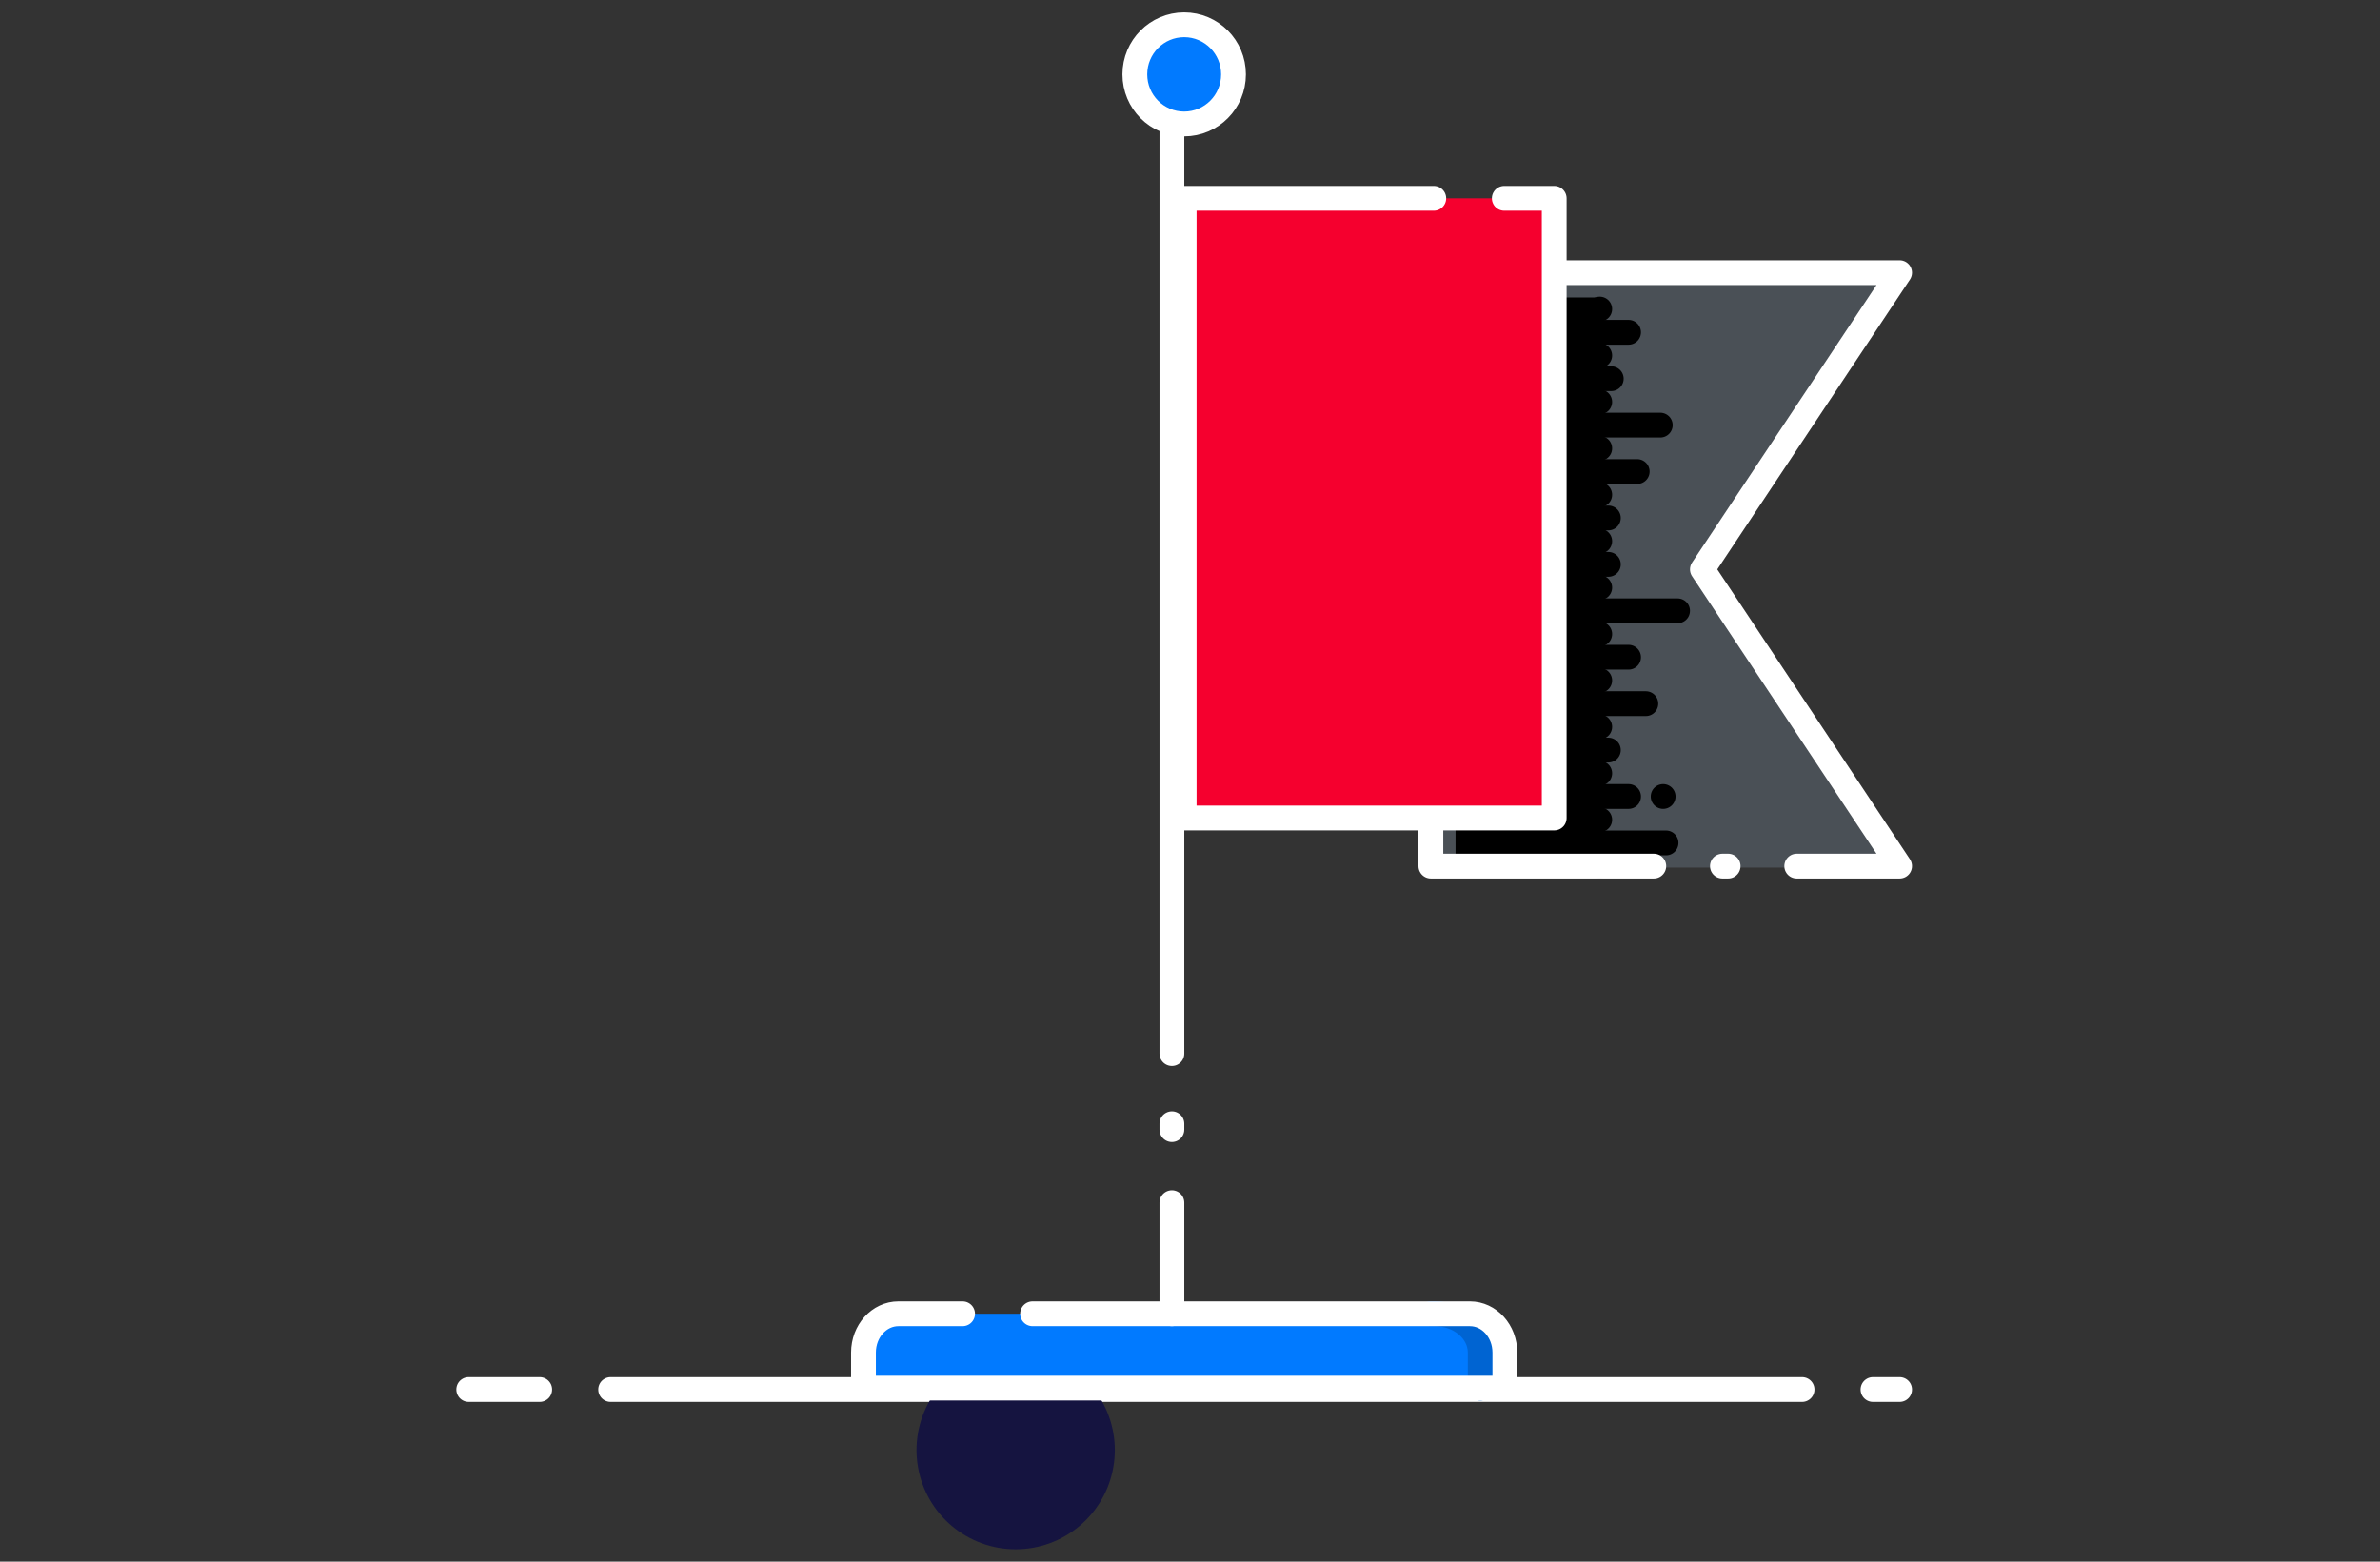 <?xml version="1.0" encoding="UTF-8"?>
<svg width="96px" height="63px" viewBox="0 0 96 63" version="1.1" xmlns="http://www.w3.org/2000/svg" xmlns:xlink="http://www.w3.org/1999/xlink">
    <rect x="0" y="0" width="96" height="63" fill="#333333" stroke="none"/>
    <title>icons/illustrat</title>
    <g id="Page-1" stroke="none" stroke-width="1" fill="none" fill-rule="evenodd">
        <g id="בילדר-1--מסך-מקדים-ללא-קבועות" transform="translate(-458, -261)">
            <g id="cards-copy-2" transform="translate(130, 235)">
                <g id="icons/illustrat" transform="translate(328, 26)">
                    <g id="iconfinder_flag_1168869" transform="translate(18.907, 1)">
                        <g id="bottom_lines" transform="translate(0, 55)" stroke-linecap="round">
                            <line x1="2.862" y1="0.056" x2="0" y2="0.056" id="Path" stroke="#FFFFFF"></line>
                            <line x1="53.781" y1="0.056" x2="5.724" y2="0.056" id="Path" stroke="#FFFFFF"></line>
                            <line x1="57.716" y1="0.056" x2="56.642" y2="0.056" id="Path" stroke="#FFFFFF"></line>
                            <line x1="22.061" y1="2.5" x2="22.061" y2="2.5" id="Path" stroke="#151440" stroke-width="8"></line>
                        </g>
                        <path d="M40.383,52 C41.163,52 41.794,52.7 41.794,53.565 L41.794,55 L15.922,55 L15.922,53.565 C15.922,52.7 16.553,52 17.333,52 L40.383,52 Z" id="fill_base_2_" fill="#017AFF" fill-rule="nonzero"></path>
                        <path d="M40.799,55 L40.799,53.565 C40.799,52.7 39.977,52 38.962,52 L38.809,52" id="shadow_1_" stroke="#0064D2" stroke-linecap="round" stroke-linejoin="round"></path>
                        <path d="M19.92,52 L17.333,52 C16.553,52 15.922,52.7 15.922,53.565 L15.922,55 L41.794,55 L41.794,53.565 C41.794,52.7 41.163,52 40.383,52 L22.743,52" id="base_1_" stroke="#FFFFFF" stroke-linecap="round" stroke-linejoin="round"></path>
                        <g id="flagpole" transform="translate(27.863, 4)" stroke="#FFFFFF" stroke-linecap="round" stroke-linejoin="round">
                            <line x1="0.5" y1="37.504" x2="0.5" y2="0" id="Path"></line>
                            <line x1="0.5" y1="40.57" x2="0.5" y2="40.334" id="Path"></line>
                            <line x1="0.5" y1="48" x2="0.5" y2="43.518" id="Path"></line>
                        </g>
                        <ellipse id="end" stroke="#FFFFFF" fill="#017AFF" fill-rule="nonzero" stroke-linecap="round" stroke-linejoin="round" cx="28.858" cy="2" rx="1.99" ry="2"></ellipse>
                        <g id="flag_part_2" transform="translate(38.809, 10)" fill="#4A5056" fill-rule="nonzero">
                            <polygon id="Path" points="0 0 18.907 0 10.952 12 18.907 24 0 24 0 21.6"></polygon>
                        </g>
                        <g id="shadow" transform="translate(39.804, 11)">
                            <rect id="Rectangle" fill="#000000" fill-rule="nonzero" x="0" y="0" width="5.816" height="22.473"></rect>
                            <line x1="5.816" y1="22.941" x2="5.816" y2="22.941" id="Path" stroke="#000000" stroke-linecap="round"></line>
                            <line x1="8.491" y1="22.005" x2="5.816" y2="22.005" id="Path" stroke="#000000" stroke-linecap="round"></line>
                            <line x1="5.816" y1="21.069" x2="5.816" y2="21.069" id="Path" stroke="#000000" stroke-linecap="round"></line>
                            <line x1="6.979" y1="20.132" x2="5.816" y2="20.132" id="Path" stroke="#000000" stroke-linecap="round"></line>
                            <line x1="5.816" y1="19.196" x2="5.816" y2="19.196" id="Path" stroke="#000000" stroke-linecap="round"></line>
                            <line x1="6.164" y1="18.26" x2="5.816" y2="18.26" id="Path" stroke="#000000" stroke-linecap="round"></line>
                            <line x1="5.816" y1="17.323" x2="5.816" y2="17.323" id="Path" stroke="#000000" stroke-linecap="round"></line>
                            <line x1="7.676" y1="16.387" x2="5.816" y2="16.387" id="Path" stroke="#000000" stroke-linecap="round"></line>
                            <line x1="5.816" y1="15.45" x2="5.816" y2="15.45" id="Path" stroke="#000000" stroke-linecap="round"></line>
                            <line x1="6.979" y1="14.514" x2="5.816" y2="14.514" id="Path" stroke="#000000" stroke-linecap="round"></line>
                            <line x1="5.816" y1="13.578" x2="5.816" y2="13.578" id="Path" stroke="#000000" stroke-linecap="round"></line>
                            <line x1="8.956" y1="12.641" x2="5.816" y2="12.641" id="Path" stroke="#000000" stroke-linecap="round"></line>
                            <line x1="5.816" y1="11.705" x2="5.816" y2="11.705" id="Path" stroke="#000000" stroke-linecap="round"></line>
                            <line x1="6.164" y1="10.768" x2="5.816" y2="10.768" id="Path" stroke="#000000" stroke-linecap="round"></line>
                            <line x1="5.816" y1="9.832" x2="5.816" y2="9.832" id="Path" stroke="#000000" stroke-linecap="round"></line>
                            <line x1="6.164" y1="8.896" x2="5.816" y2="8.896" id="Path" stroke="#000000" stroke-linecap="round"></line>
                            <line x1="5.816" y1="7.959" x2="5.816" y2="7.959" id="Path" stroke="#000000" stroke-linecap="round"></line>
                            <line x1="7.328" y1="7.023" x2="5.816" y2="7.023" id="Path" stroke="#000000" stroke-linecap="round"></line>
                            <line x1="5.816" y1="6.087" x2="5.816" y2="6.087" id="Path" stroke="#000000" stroke-linecap="round"></line>
                            <line x1="8.258" y1="5.15" x2="5.816" y2="5.15" id="Path" stroke="#000000" stroke-linecap="round"></line>
                            <line x1="5.816" y1="4.214" x2="5.816" y2="4.214" id="Path" stroke="#000000" stroke-linecap="round"></line>
                            <line x1="6.281" y1="3.277" x2="5.816" y2="3.277" id="Path" stroke="#000000" stroke-linecap="round"></line>
                            <line x1="5.816" y1="2.341" x2="5.816" y2="2.341" id="Path" stroke="#000000" stroke-linecap="round"></line>
                            <line x1="5.816" y1="0.468" x2="5.816" y2="0.468" id="Path" stroke="#000000" stroke-linecap="round"></line>
                            <line x1="6.979" y1="1.405" x2="5.816" y2="1.405" id="Path" stroke="#000000" stroke-linecap="round"></line>
                            <line x1="8.374" y1="20.132" x2="8.374" y2="20.132" id="Path" stroke="#000000" stroke-linecap="round"></line>
                        </g>
                        <g id="flag_part_2_1_" transform="translate(38.809, 10)" stroke="#FFFFFF" stroke-linecap="round" stroke-linejoin="round">
                            <polyline id="Path" points="8.992 23.94 0 23.94 0 21.546"></polyline>
                            <line x1="11.99" y1="23.94" x2="11.759" y2="23.94" id="Path"></line>
                            <polyline id="Path" points="4.381 0 18.907 0 10.952 11.97 18.907 23.94 14.757 23.94"></polyline>
                        </g>
                        <rect id="fill_flag_part_1_2_" fill="#F5002E" fill-rule="nonzero" x="28.858" y="7" width="14.926" height="25"></rect>
                        <polyline id="flag_part_1_1_" stroke="#FFFFFF" stroke-linecap="round" stroke-linejoin="round" points="41.77 7 43.784 7 43.784 32 28.858 32 28.858 7 38.927 7"></polyline>
                    </g>
                </g>
            </g>
        </g>
    </g>
</svg>